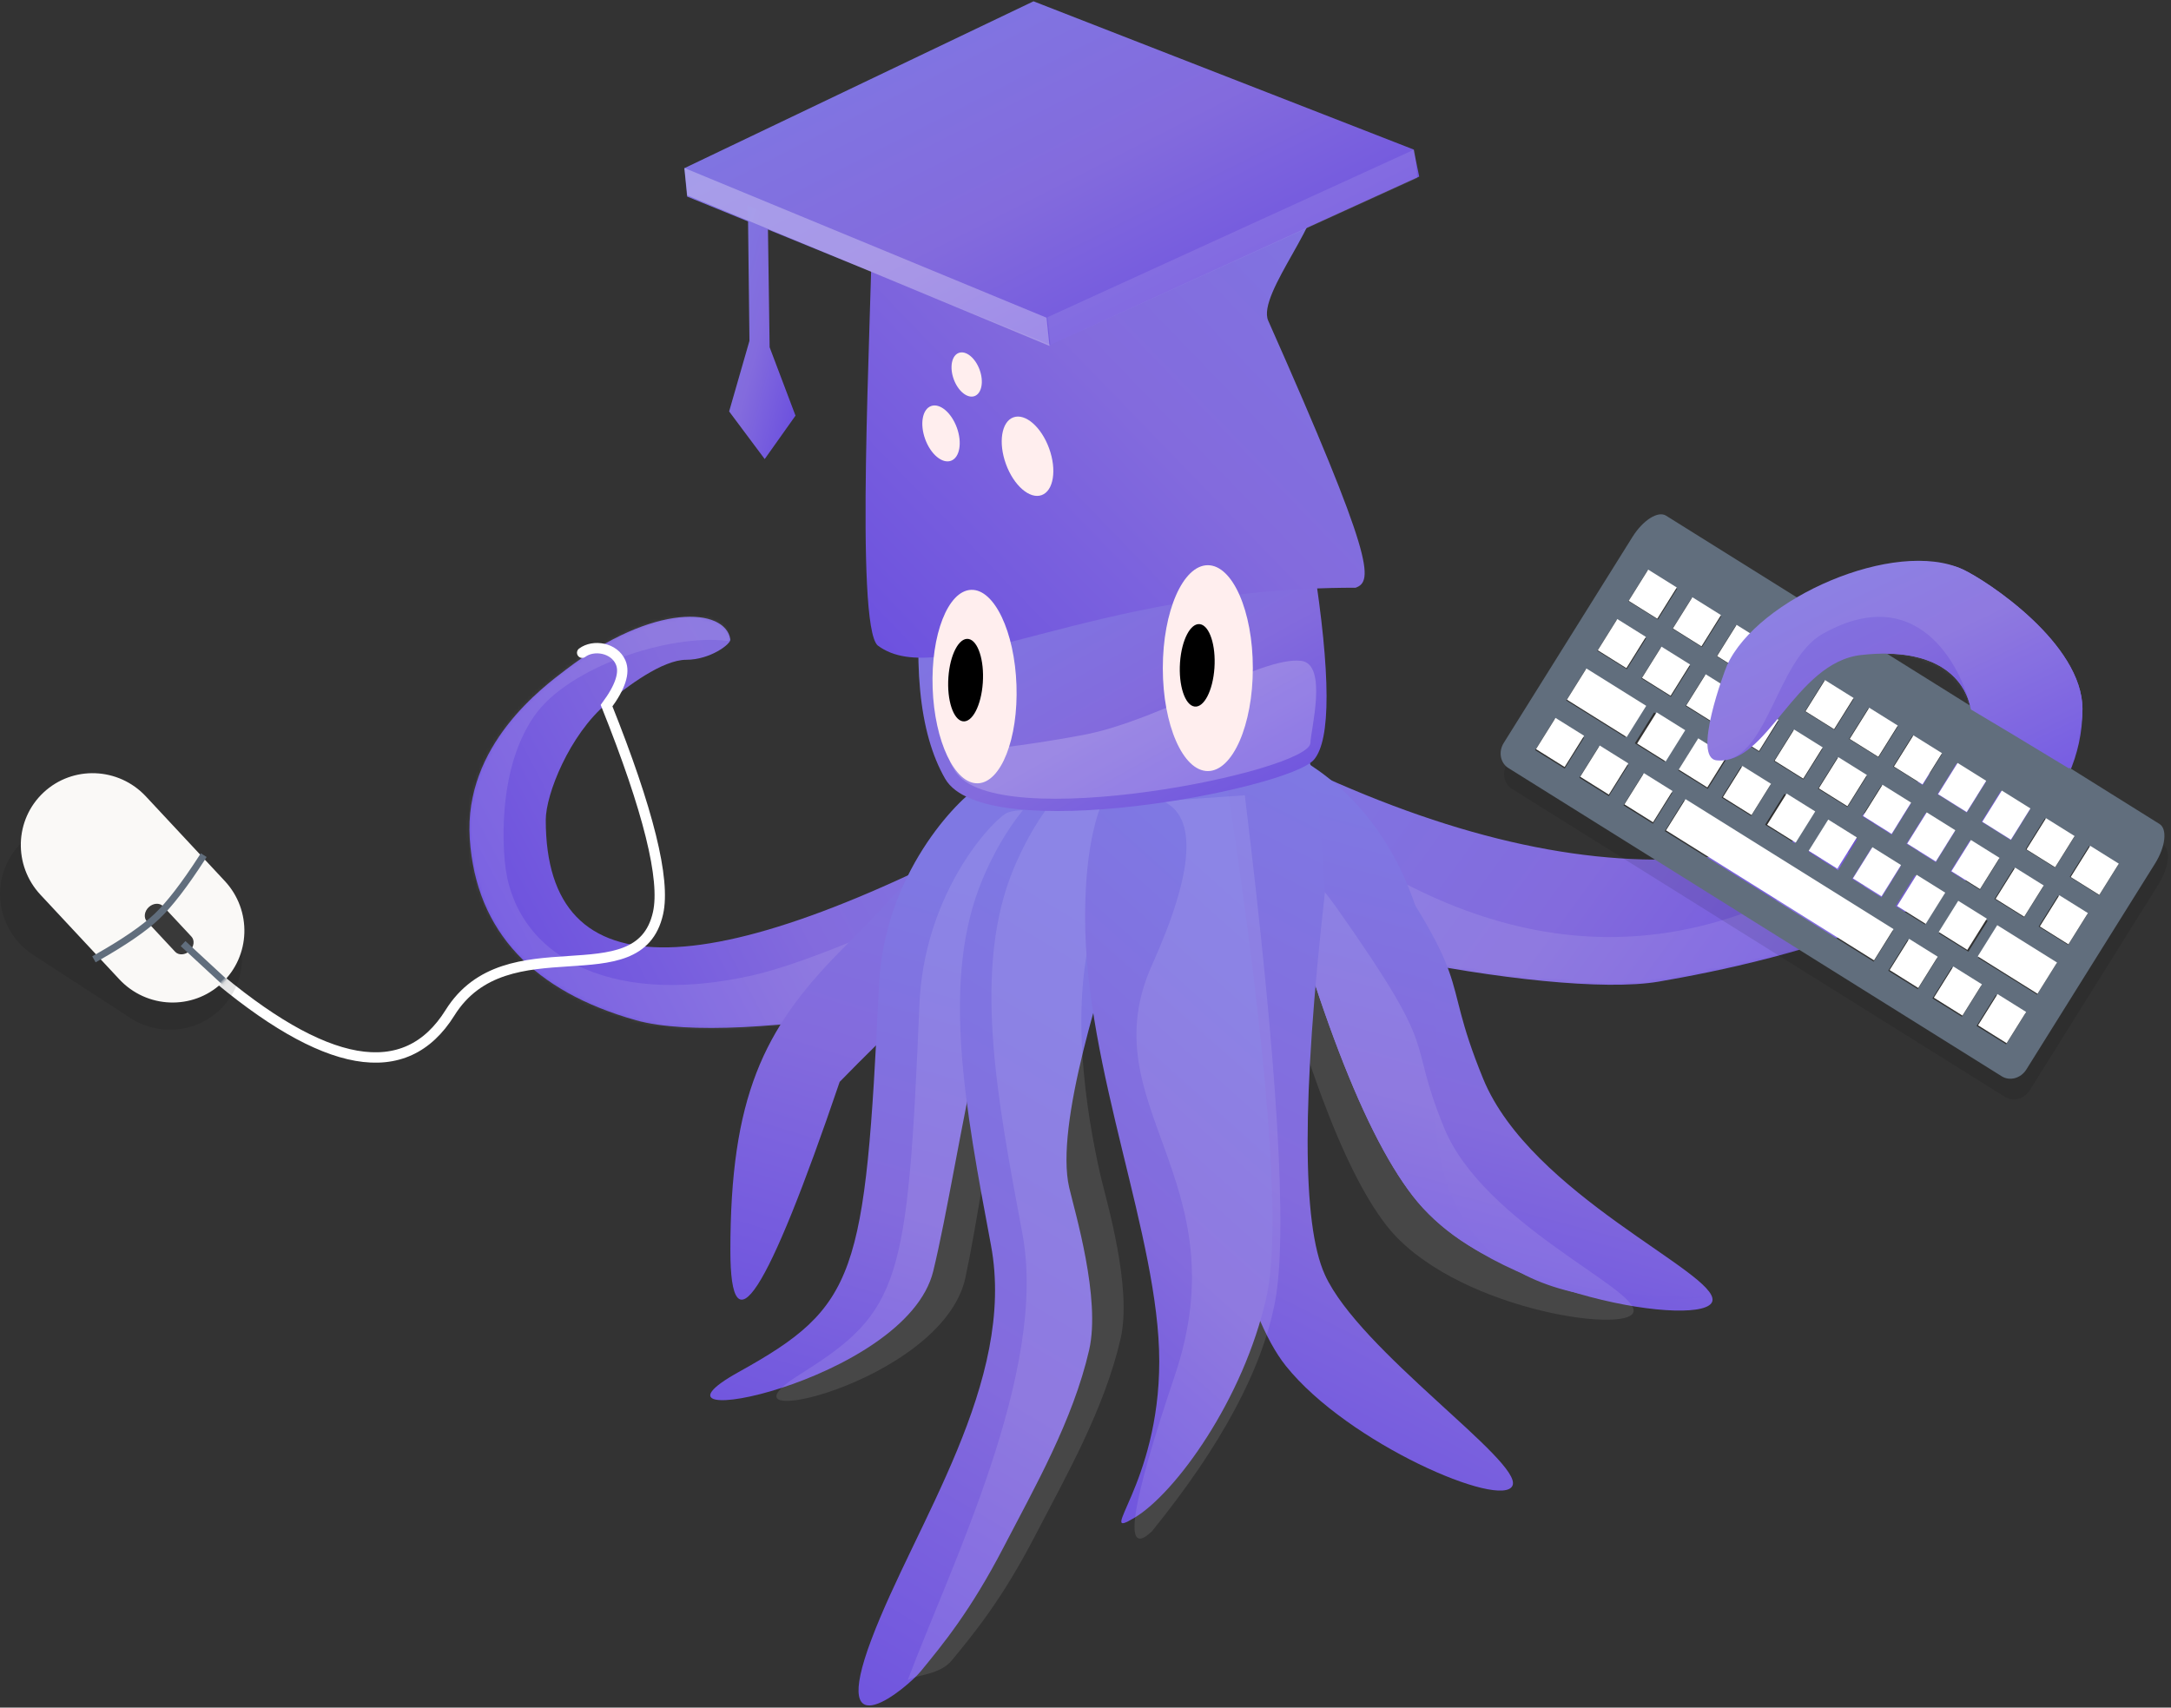 <?xml version="1.0" encoding="UTF-8"?>
<svg width="628px" height="494px" viewBox="0 0 628 494" version="1.1" xmlns="http://www.w3.org/2000/svg" xmlns:xlink="http://www.w3.org/1999/xlink">
    <rect x="0" y="0" width="628" height="494" fill="#333333" stroke="none"/>
    <!-- Generator: Sketch 52.6 (67491) - http://www.bohemiancoding.com/sketch -->
    <title>Study</title>
    <desc>Created with Sketch.</desc>
    <defs>
        <linearGradient x1="10.675%" y1="30.919%" x2="107.962%" y2="65.037%" id="linearGradient-1">
            <stop stop-color="#7F78E3" offset="0%"></stop>
            <stop stop-color="#836BDD" offset="48.428%"></stop>
            <stop stop-color="#684CDF" offset="100%"></stop>
        </linearGradient>
        <path d="M25.672,47.936 C116.079,96.969 187.342,98.874 239.461,53.654 C244.78,49.039 244.78,23.074 210.001,27.009 C190.799,29.182 219.857,-6.914 239.461,2.256 C246.399,5.501 274.05,23.647 274.05,42.65 C274.05,97.135 183.087,116.051 151.513,121.485 C119.939,126.919 24.435,107.153 6.008,91.328 C-6.277,80.779 0.278,66.315 25.672,47.936 Z" id="path-2"></path>
        <linearGradient x1="12.157%" y1="3.589%" x2="93.746%" y2="103.499%" id="linearGradient-4">
            <stop stop-color="#7F78E3" offset="0%"></stop>
            <stop stop-color="#836BDD" offset="48.428%"></stop>
            <stop stop-color="#684CDF" offset="100%"></stop>
        </linearGradient>
        <path d="M76.798,43.631 C75.299,35.094 67.282,25.38 45.039,27.897 C25.836,30.07 17.945,59.854 3.25,58.358 C-3.86,57.634 5.53,32.531 6.265,30.901 C14.999,11.537 54.895,-6.027 74.499,3.144 C81.436,6.389 109.088,24.534 109.088,43.538 C109.088,47.635 107.799,53.366 105.22,60.734 C92.726,53.143 83.251,47.442 76.798,43.631 Z" id="path-5"></path>
        <path d="M76.798,43.631 C75.299,35.094 63.403,5.215 33.943,21.766 C20.182,29.496 17.945,59.854 3.25,58.358 C-3.86,57.634 5.53,32.531 6.265,30.901 C14.999,11.537 54.895,-6.027 74.499,3.144 C81.436,6.389 109.088,24.534 109.088,43.538 C109.088,47.635 107.799,53.366 105.22,60.734 C92.726,53.143 83.251,47.442 76.798,43.631 Z" id="path-7"></path>
        <path d="M22.993,56.579 C117.765,108.772 165.151,109.793 165.151,59.642 C165.151,52.173 158.28,34.982 147.481,25.904 C141.736,21.074 131.424,13.3 124.5,13.3 C117.577,13.3 111.53,8.714 111.749,7.388 C113.268,-1.843 133.95,-3.242 159.286,16.126 C165.682,21.016 188.908,37.908 187.135,65.024 C185.361,92.14 168.409,109.326 138.991,117.594 C109.573,125.862 21.885,109.326 5.381,95.23 C-5.622,85.833 0.249,72.949 22.993,56.579 Z" id="path-9"></path>
        <linearGradient x1="12.157%" y1="3.589%" x2="-10.437%" y2="107.168%" id="linearGradient-11">
            <stop stop-color="#7F78E3" offset="0%"></stop>
            <stop stop-color="#836BDD" offset="48.428%"></stop>
            <stop stop-color="#684CDF" offset="100%"></stop>
        </linearGradient>
        <path d="M42.683,55.312 C42.683,66.926 33.348,76.341 21.83,76.341 C10.313,76.341 0.977,66.926 0.977,55.312 L0.977,21.877 C0.977,10.263 10.313,0.848 21.83,0.848 C33.348,0.848 42.683,10.263 42.683,21.877 L42.683,55.312" id="path-12"></path>
    </defs>
    <g id="Website" stroke="none" stroke-width="1" fill="none" fill-rule="evenodd">
        <g id="Desktop-HD" transform="translate(-708, -108)">
            <g id="Head" transform="translate(-103, -28)">
                <g id="Study" transform="translate(807, 97)">
                    <g transform="translate(-4, 0.508)">
                        <g id="Arms" transform="translate(143, 185)">
                            <g id="Keyboard-Arm" transform="translate(193.343, 15.974)">
                                <mask id="mask-3" fill="white">
                                    <use xlink:href="#path-2"></use>
                                </mask>
                                <use id="Mask" fill="url(#linearGradient-1)" xlink:href="#path-2"></use>
                                <path d="M67.187,86.972 C122.521,120.712 176.247,114.972 228.367,69.751 C233.685,65.137 244.78,23.074 210.001,27.009 C190.799,29.182 219.857,-6.914 239.461,2.256 C246.399,5.501 274.05,23.647 274.05,42.65 C274.05,97.135 183.087,116.051 151.513,121.485 C119.939,126.919 24.435,107.153 6.008,91.328 C-6.277,80.779 14.116,79.327 67.187,86.972 Z" id="Mask" fill-opacity="0.1" fill="#FFFFFF" mask="url(#mask-3)"></path>
                            </g>
                            <g id="Keyboard" transform="translate(396.198, 87.104) rotate(32) translate(-396.198, -87.104) translate(304.698, 41.604)">
                                <path d="M182.293,14.932 L182.293,85.205 C182.293,88.207 180.061,90.643 177.311,90.643 L9.011,90.643 C6.258,90.643 4.028,88.207 4.028,85.205 L4.028,14.932 C4.028,9.205 6.258,4.558 9.011,4.558 L177.311,4.558 C180.061,4.558 182.293,9.205 182.293,14.932 Z M12.851,82.136 L22.917,82.136 L22.917,71.629 L12.851,71.629 L12.851,82.136 Z M12.851,65.19 L32.938,65.19 L32.938,54.684 L12.851,54.684 L12.851,65.19 Z M12.851,48.244 L22.917,48.244 L22.917,37.742 L12.851,37.742 L12.851,48.244 Z M12.851,31.302 L22.917,31.302 L22.917,20.796 L12.851,20.796 L12.851,31.302 Z M27.909,48.244 L37.969,48.244 L37.969,37.742 L27.909,37.742 L27.909,48.244 Z M27.909,31.302 L37.969,31.302 L37.969,20.796 L27.909,20.796 L27.909,31.302 Z M42.964,48.244 L53.027,48.244 L53.027,37.742 L42.964,37.742 L42.964,48.244 Z M42.964,31.302 L53.027,31.302 L53.027,20.796 L42.964,20.796 L42.964,31.302 Z M58.017,48.244 L68.081,48.244 L68.081,37.742 L58.017,37.742 L58.017,48.244 Z M58.017,31.302 L68.081,31.302 L68.081,20.796 L58.017,20.796 L58.017,31.302 Z M73.074,48.244 L83.135,48.244 L83.135,37.742 L73.074,37.742 L73.074,48.244 Z M73.074,31.302 L83.135,31.302 L83.135,20.796 L73.074,20.796 L73.074,31.302 Z M88.128,48.244 L98.193,48.244 L98.193,37.742 L88.128,37.742 L88.128,48.244 Z M88.128,31.302 L98.193,31.302 L98.193,20.796 L88.128,20.796 L88.128,31.302 Z M103.183,48.244 L113.247,48.244 L113.247,37.742 L103.183,37.742 L103.183,48.244 Z M103.183,31.302 L113.247,31.302 L113.247,20.796 L103.183,20.796 L103.183,31.302 Z M118.24,48.244 L128.3,48.244 L128.3,37.742 L118.24,37.742 L118.24,48.244 Z M118.24,31.302 L128.3,31.302 L128.3,20.796 L118.24,20.796 L118.24,31.302 Z M133.292,48.244 L143.358,48.244 L143.358,37.742 L133.292,37.742 L133.292,48.244 Z M133.292,31.302 L143.358,31.302 L143.358,20.796 L133.292,20.796 L133.292,31.302 Z M148.35,48.244 L158.412,48.244 L158.412,37.742 L148.35,37.742 L148.35,48.244 Z M148.35,31.302 L158.412,31.302 L158.412,20.796 L148.35,20.796 L148.35,31.302 Z M163.406,48.244 L173.468,48.244 L173.468,37.742 L163.406,37.742 L163.406,48.244 Z M163.406,31.302 L173.468,31.302 L173.468,20.796 L163.406,20.796 L163.406,31.302 Z M163.406,82.136 L173.468,82.136 L173.468,71.629 L163.406,71.629 L163.406,82.136 Z M153.36,65.19 L173.447,65.19 L173.447,54.684 L153.36,54.684 L153.36,65.19 Z M148.35,82.136 L158.412,82.136 L158.412,71.629 L148.35,71.629 L148.35,82.136 Z M139.945,65.19 L150.012,65.19 L150.012,54.684 L139.945,54.684 L139.945,65.19 Z M133.292,82.136 L143.358,82.136 L143.358,71.629 L133.292,71.629 L133.292,82.136 Z M125.134,65.19 L135.197,65.19 L135.197,54.684 L125.134,54.684 L125.134,65.19 Z M110.318,65.19 L120.38,65.19 L120.38,54.684 L110.318,54.684 L110.318,65.19 Z M95.5,65.19 L105.566,65.19 L105.566,54.684 L95.5,54.684 L95.5,65.19 Z M80.689,65.19 L90.751,65.19 L90.751,54.684 L80.689,54.684 L80.689,65.19 Z M65.871,65.19 L75.933,65.19 L75.933,54.684 L65.871,54.684 L65.871,65.19 Z M57.057,82.136 L128.3,82.136 L128.3,71.629 L57.057,71.629 L57.057,82.136 Z M51.06,65.19 L61.121,65.19 L61.121,54.684 L51.06,54.684 L51.06,65.19 Z M42.964,82.136 L53.027,82.136 L53.027,71.629 L42.964,71.629 L42.964,82.136 Z M36.244,65.19 L46.304,65.19 L46.304,54.684 L36.244,54.684 L36.244,65.19 Z M27.909,82.136 L37.969,82.136 L37.969,71.629 L27.909,71.629 L27.909,82.136 Z" id="Shape" fill-opacity="0.1" fill="#000000"></path>
                                <path d="M178.266,10.374 L178.266,80.646 C178.266,83.649 176.033,86.084 173.284,86.084 L4.984,86.084 C2.23,86.084 -1.93267624e-12,83.649 -1.93267624e-12,80.646 L-2.50111043e-12,10.374 C-2.50111043e-12,4.647 2.23,6.25277607e-13 4.984,6.25277607e-13 L173.284,6.25277607e-13 C176.033,6.25277607e-13 178.266,4.647 178.266,10.374 Z M8.823,77.577 L18.889,77.577 L18.889,67.071 L8.823,67.071 L8.823,77.577 Z M8.823,60.632 L28.91,60.632 L28.91,50.126 L8.823,50.126 L8.823,60.632 Z M8.823,43.686 L18.889,43.686 L18.889,33.184 L8.823,33.184 L8.823,43.686 Z M8.823,26.744 L18.889,26.744 L18.889,16.237 L8.823,16.237 L8.823,26.744 Z M23.881,43.686 L33.941,43.686 L33.941,33.184 L23.881,33.184 L23.881,43.686 Z M23.881,26.744 L33.941,26.744 L33.941,16.237 L23.881,16.237 L23.881,26.744 Z M38.937,43.686 L48.999,43.686 L48.999,33.184 L38.937,33.184 L38.937,43.686 Z M38.937,26.744 L48.999,26.744 L48.999,16.237 L38.937,16.237 L38.937,26.744 Z M53.989,43.686 L64.053,43.686 L64.053,33.184 L53.989,33.184 L53.989,43.686 Z M53.989,26.744 L64.053,26.744 L64.053,16.237 L53.989,16.237 L53.989,26.744 Z M69.047,43.686 L79.107,43.686 L79.107,33.184 L69.047,33.184 L69.047,43.686 Z M69.047,26.744 L79.107,26.744 L79.107,16.237 L69.047,16.237 L69.047,26.744 Z M84.101,43.686 L94.165,43.686 L94.165,33.184 L84.101,33.184 L84.101,43.686 Z M84.101,26.744 L94.165,26.744 L94.165,16.237 L84.101,16.237 L84.101,26.744 Z M99.155,43.686 L109.219,43.686 L109.219,33.184 L99.155,33.184 L99.155,43.686 Z M99.155,26.744 L109.219,26.744 L109.219,16.237 L99.155,16.237 L99.155,26.744 Z M114.212,43.686 L124.273,43.686 L124.273,33.184 L114.212,33.184 L114.212,43.686 Z M114.212,26.744 L124.273,26.744 L124.273,16.237 L114.212,16.237 L114.212,26.744 Z M129.265,43.686 L139.331,43.686 L139.331,33.184 L129.265,33.184 L129.265,43.686 Z M129.265,26.744 L139.331,26.744 L139.331,16.237 L129.265,16.237 L129.265,26.744 Z M144.322,43.686 L154.385,43.686 L154.385,33.184 L144.322,33.184 L144.322,43.686 Z M144.322,26.744 L154.385,26.744 L154.385,16.237 L144.322,16.237 L144.322,26.744 Z M159.378,43.686 L169.441,43.686 L169.441,33.184 L159.378,33.184 L159.378,43.686 Z M159.378,26.744 L169.441,26.744 L169.441,16.237 L159.378,16.237 L159.378,26.744 Z M159.378,77.577 L169.441,77.577 L169.441,67.071 L159.378,67.071 L159.378,77.577 Z M149.333,60.632 L169.42,60.632 L169.42,50.126 L149.333,50.126 L149.333,60.632 Z M144.322,77.577 L154.385,77.577 L154.385,67.071 L144.322,67.071 L144.322,77.577 Z M135.918,60.632 L145.984,60.632 L145.984,50.126 L135.918,50.126 L135.918,60.632 Z M129.265,77.577 L139.331,77.577 L139.331,67.071 L129.265,67.071 L129.265,77.577 Z M121.107,60.632 L131.169,60.632 L131.169,50.126 L121.107,50.126 L121.107,60.632 Z M106.29,60.632 L116.353,60.632 L116.353,50.126 L106.29,50.126 L106.29,60.632 Z M91.472,60.632 L101.538,60.632 L101.538,50.126 L91.472,50.126 L91.472,60.632 Z M76.661,60.632 L86.724,60.632 L86.724,50.126 L76.661,50.126 L76.661,60.632 Z M61.843,60.632 L71.906,60.632 L71.906,50.126 L61.843,50.126 L61.843,60.632 Z M53.029,77.577 L124.273,77.577 L124.273,67.071 L53.029,67.071 L53.029,77.577 Z M47.032,60.632 L57.093,60.632 L57.093,50.126 L47.032,50.126 L47.032,60.632 Z M38.937,77.577 L48.999,77.577 L48.999,67.071 L38.937,67.071 L38.937,77.577 Z M32.216,60.632 L42.277,60.632 L42.277,50.126 L32.216,50.126 L32.216,60.632 Z M23.881,77.577 L33.941,77.577 L33.941,67.071 L23.881,67.071 L23.881,77.577 Z" id="Shape" fill="#616E7D"></path>
                                <polygon id="Fill-6" fill="#FFFFFF" points="8.869 26.624 18.625 26.624 18.625 15.974 8.869 15.974"></polygon>
                                <polygon id="Fill-7" fill="#FFFFFF" points="23.946 26.624 33.702 26.624 33.702 15.974 23.946 15.974"></polygon>
                                <polygon id="Fill-8" fill="#FFFFFF" points="39.023 26.624 48.779 26.624 48.779 15.974 39.023 15.974"></polygon>
                                <polygon id="Fill-9" fill="#FFFFFF" points="54.101 26.624 63.856 26.624 63.856 15.974 54.101 15.974"></polygon>
                                <polygon id="Fill-10" fill="#FFFFFF" points="69.178 26.624 78.934 26.624 78.934 15.974 69.178 15.974"></polygon>
                                <polygon id="Fill-11" fill="#FFFFFF" points="84.255 26.624 94.011 26.624 94.011 15.974 84.255 15.974"></polygon>
                                <polygon id="Fill-12" fill="#FFFFFF" points="99.332 26.624 109.088 26.624 109.088 15.974 99.332 15.974"></polygon>
                                <polygon id="Fill-13" fill="#FFFFFF" points="114.409 26.624 124.165 26.624 124.165 15.974 114.409 15.974"></polygon>
                                <polygon id="Fill-14" fill="#FFFFFF" points="129.487 26.624 139.242 26.624 139.242 15.974 129.487 15.974"></polygon>
                                <polygon id="Fill-15" fill="#FFFFFF" points="144.564 26.624 154.32 26.624 154.32 15.974 144.564 15.974"></polygon>
                                <polygon id="Fill-16" fill="#FFFFFF" points="159.641 26.624 169.397 26.624 169.397 15.974 159.641 15.974"></polygon>
                                <polygon id="Fill-17" fill="#FFFFFF" points="8.869 43.486 18.625 43.486 18.625 32.836 8.869 32.836"></polygon>
                                <polygon id="Fill-18" fill="#FFFFFF" points="23.946 43.486 33.702 43.486 33.702 32.836 23.946 32.836"></polygon>
                                <polygon id="Fill-19" fill="#FFFFFF" points="39.023 43.486 48.779 43.486 48.779 32.836 39.023 32.836"></polygon>
                                <polygon id="Fill-20" fill="#FFFFFF" points="54.101 43.486 63.856 43.486 63.856 32.836 54.101 32.836"></polygon>
                                <polygon id="Fill-21" fill="#FFFFFF" points="69.178 43.486 78.934 43.486 78.934 32.836 69.178 32.836"></polygon>
                                <polygon id="Fill-22" fill="#FFFFFF" points="84.255 43.486 94.011 43.486 94.011 32.836 84.255 32.836"></polygon>
                                <polygon id="Fill-23" fill="#FFFFFF" points="99.332 43.486 109.088 43.486 109.088 32.836 99.332 32.836"></polygon>
                                <polygon id="Fill-24" fill="#FFFFFF" points="114.409 43.486 124.165 43.486 124.165 32.836 114.409 32.836"></polygon>
                                <polygon id="Fill-25" fill="#FFFFFF" points="129.487 43.486 139.242 43.486 139.242 32.836 129.487 32.836"></polygon>
                                <polygon id="Fill-26" fill="#FFFFFF" points="144.564 43.486 154.32 43.486 154.32 32.836 144.564 32.836"></polygon>
                                <polygon id="Fill-27" fill="#FFFFFF" points="159.641 43.486 169.397 43.486 169.397 32.836 159.641 32.836"></polygon>
                                <polygon id="Fill-28" fill="#FFFFFF" points="8.869 60.348 29.268 60.348 29.268 49.698 8.869 49.698"></polygon>
                                <polygon id="Fill-29" fill="#FFFFFF" points="148.998 60.348 169.397 60.348 169.397 49.698 148.998 49.698"></polygon>
                                <polygon id="Fill-30" fill="#FFFFFF" points="32.815 60.348 42.571 60.348 42.571 49.698 32.815 49.698"></polygon>
                                <polygon id="Fill-31" fill="#FFFFFF" points="47.005 60.348 56.761 60.348 56.761 49.698 47.005 49.698"></polygon>
                                <polygon id="Fill-32" fill="#FFFFFF" points="62.083 60.348 71.838 60.348 71.838 49.698 62.083 49.698"></polygon>
                                <polygon id="Fill-33" fill="#FFFFFF" points="77.16 60.348 86.916 60.348 86.916 49.698 77.16 49.698"></polygon>
                                <polygon id="Fill-34" fill="#FFFFFF" points="91.35 60.348 101.106 60.348 101.106 49.698 91.35 49.698"></polygon>
                                <polygon id="Fill-35" fill="#FFFFFF" points="106.427 60.348 116.183 60.348 116.183 49.698 106.427 49.698"></polygon>
                                <polygon id="Fill-36" fill="#FFFFFF" points="121.504 60.348 131.26 60.348 131.26 49.698 121.504 49.698"></polygon>
                                <polygon id="Fill-37" fill="#FFFFFF" points="135.695 60.348 145.451 60.348 145.451 49.698 135.695 49.698"></polygon>
                                <polygon id="Fill-38" fill="#FFFFFF" points="8.869 77.21 18.625 77.21 18.625 66.56 8.869 66.56"></polygon>
                                <polygon id="Fill-39" fill="#FFFFFF" points="23.946 77.21 33.702 77.21 33.702 66.56 23.946 66.56"></polygon>
                                <polygon id="Fill-40" fill="#FFFFFF" points="39.023 77.21 48.779 77.21 48.779 66.56 39.023 66.56"></polygon>
                                <polyline id="Fill-41" fill="#FFFFFF" points="99.15 66.56 53.214 66.56 53.214 77.21 124.165 77.21 124.165 66.56 99.15 66.56"></polyline>
                                <polygon id="Fill-42" fill="#FFFFFF" points="129.487 77.21 139.242 77.21 139.242 66.56 129.487 66.56"></polygon>
                                <polygon id="Fill-43" fill="#FFFFFF" points="144.564 77.21 154.32 77.21 154.32 66.56 144.564 66.56"></polygon>
                                <polygon id="Fill-44" fill="#FFFFFF" points="159.641 77.21 169.397 77.21 169.397 66.56 159.641 66.56"></polygon>
                            </g>
                            <g id="Keyboard-Arm" transform="translate(358.305, 15.087)">
                                <mask id="mask-6" fill="white">
                                    <use xlink:href="#path-5"></use>
                                </mask>
                                <use id="Mask" fill="url(#linearGradient-4)" xlink:href="#path-5"></use>
                                <mask id="mask-8" fill="white">
                                    <use xlink:href="#path-7"></use>
                                </mask>
                                <use id="Mask" fill-opacity="0.1" fill="#FFFFFF" xlink:href="#path-7"></use>
                            </g>
                            <g id="Path-8" transform="translate(94.022, 91.061) scale(-1, 1) translate(-94.022, -91.061) translate(0.022, 31.061)">
                                <mask id="mask-10" fill="white">
                                    <use xlink:href="#path-9"></use>
                                </mask>
                                <use id="Mask" fill="url(#linearGradient-1)" xlink:href="#path-9"></use>
                                <path d="M11.581,64.81 C57.984,87.742 89.325,101.025 105.606,104.658 C148.072,114.134 174.61,97.94 176.998,71.657 C177.501,66.119 178.904,44.681 168.51,29.616 C158.662,15.344 129.487,5.791 112.726,7.817 C110.485,8.087 113.888,0.764 114.655,-0.595 C118.545,-7.488 137.662,-1.38 172.008,17.727 C183.907,27.105 190.835,36.111 192.79,44.744 C194.746,53.377 192.565,65.324 186.248,80.584 C170.752,117.383 154.899,135.783 138.688,135.783 C114.371,135.783 21.546,125.032 5.097,110.89 C-5.87,101.462 -3.708,86.102 11.581,64.81 Z" fill-opacity="0.1" fill="#FFFFFF" mask="url(#mask-10)"></path>
                            </g>
                            <path d="M256.448,88.747 C294.039,141.995 280.284,132.037 294.035,165.575 C307.787,199.114 361.934,221.713 360.346,229.82 C358.757,237.926 296.358,228.734 273.711,199.524 C258.613,180.051 243.275,138.748 227.698,75.616 L241.01,72.79 C245.363,76.111 249.464,78.854 256.448,88.747 Z" id="Path" fill="url(#linearGradient-11)"></path>
                            <path d="M280.283,165.986 C277.763,213.337 303.946,234.253 358.832,228.734 C317.182,228.734 288.809,218.998 273.711,199.524 C258.613,180.051 243.275,138.748 227.698,75.616 L241.01,72.79 C245.363,76.111 284.062,94.959 280.283,165.986 Z" id="Path" fill="url(#linearGradient-11)"></path>
                            <path d="M251.685,116.157 C282.743,160.24 271.379,151.996 282.74,179.762 C294.102,207.528 338.839,226.238 337.526,232.949 C336.214,239.661 284.659,232.051 265.948,207.868 C253.474,191.746 240.802,157.552 227.932,105.286 L238.93,102.946 C242.527,105.696 245.915,107.967 251.685,116.157 Z" id="Path" fill-opacity="0.1" fill="#FFFFFF"></path>
                            <path d="M158.844,62.309 C132.237,104.079 129.975,106.439 107.892,128.834 C85.81,151.229 76.273,171.041 76.273,215.234 C76.273,244.696 86.813,228.44 107.892,166.465 C136.22,137.43 158.058,119.593 173.405,112.953 C188.753,106.313 206.862,95.7 227.734,81.112 C199.545,40.73 176.582,34.462 158.844,62.309 Z" id="Path-4" fill="url(#linearGradient-11)"></path>
                            <path d="M148.547,80.76 C141.865,84.792 120.779,106.399 119.26,138.5 C115.268,222.841 112.864,231.418 78.691,250.398 C44.518,269.378 127.104,253.41 134.951,221.24 C142.798,189.069 151.154,117.905 169.845,98.987 C188.535,80.07 153.569,77.729 148.547,80.76 Z" id="Path-2" fill="url(#linearGradient-11)"></path>
                            <path d="M155.787,88.913 C150.122,92.765 132.247,113.407 130.959,144.075 C127.574,224.651 125.537,232.844 96.567,250.977 C67.597,269.109 137.609,253.855 144.261,223.12 C150.913,192.386 157.997,124.399 173.842,106.326 C189.687,88.253 160.044,86.017 155.787,88.913 Z" id="Path-2" fill-opacity="0.1" fill="#FFFFFF"></path>
                            <path d="M200.335,86.372 C197.576,95.138 194.683,104.063 191.656,113.145 C183.521,137.553 170.137,179 174.275,197.002 C175.85,203.857 183.5,229.114 180.039,244.102 C175.346,264.43 164.395,283.599 155.206,301.282 C145.755,319.469 137.786,329.14 131.26,337.082 C127.763,341.339 104.428,361.324 117.063,327.802 C129.698,294.279 159.047,253.275 151.659,213.748 C144.271,174.221 136.97,136.587 149.338,107.55 C157.583,88.192 169.998,75.332 186.584,68.969 L212.04,68.969 L200.335,86.372 Z" id="Path-5" fill="url(#linearGradient-11)"></path>
                            <path d="M209.437,83.075 C194.204,97.734 185.074,109.604 182.047,118.687 C173.912,143.095 179.24,175.703 183.377,193.705 C184.953,200.56 192.602,225.817 189.142,240.805 C184.449,261.133 173.497,280.302 164.309,297.985 C154.858,316.173 146.889,325.843 140.363,333.785 C136.865,338.042 130.394,337.889 127.579,339.522 C140.214,306 168.149,249.978 160.761,210.451 C153.374,170.924 146.072,133.29 158.44,104.253 C166.686,84.895 179.101,72.035 195.686,65.673 L221.143,65.673 L209.437,83.075 Z" id="Path-5" fill-opacity="0.1" fill="#FFFFFF"></path>
                            <path d="M248.233,111.863 C241.595,170.794 241.595,207.588 248.233,222.245 C258.19,244.231 305.485,276.289 302.524,283.251 C299.564,290.214 254.991,271.145 236.991,248.682 C224.796,233.463 217.592,197.094 212.04,167.201 C204.897,128.735 205.454,95.728 212.04,78.513 C216.994,65.567 233.351,56.524 241.738,68.969 C244.955,73.744 247.12,88.042 248.233,111.863 Z" id="Path-6" fill="url(#linearGradient-11)"></path>
                            <path d="M193.215,292.535 C204.978,285.483 224.727,258.364 231.337,228.734 C235.744,208.981 231.859,158.908 219.683,78.513 L200.335,68.969 C186.038,73.007 178.889,89.68 178.889,118.99 C178.889,162.954 200.335,211.387 200.335,247.319 C200.335,283.251 181.451,299.587 193.215,292.535 Z" id="Path-7" fill="url(#linearGradient-11)"></path>
                            <path d="M203.749,297.159 C222.544,271.313 233.246,248.513 235.854,228.76 C238.462,209.007 232.988,160.466 219.432,83.139 L195.804,86.015 C206.121,90.057 205.921,105.896 195.204,133.534 C179.129,174.991 224.236,193.929 207.966,251.943 C197.118,290.62 195.713,305.692 203.749,297.159 Z" id="Path-7" fill-opacity="0.1" fill="#FFFFFF" transform="translate(214.084, 191.305) rotate(3) translate(-214.084, -191.305) "></path>
                        </g>
                        <g id="Head" transform="translate(201, 0)">
                            <path d="M74.415,201.288 L186.915,201.288 C191.955,233.587 192.004,252.587 187.061,258.29 C179.646,266.843 91.879,283.706 80.401,263.778 C72.749,250.494 70.754,229.663 74.415,201.288 Z" id="Rectangle" fill="url(#linearGradient-4)"></path>
                            <path d="M120.209,251.134 C142.782,246.94 171.62,228.298 183.355,229.663 C191.227,230.579 186.074,249.997 186.074,253.352 C186.074,261.71 94.77,280.102 83.292,261.586 C78.519,253.886 82.496,258.14 120.209,251.134 Z" id="Rectangle" fill-opacity="0.2" fill="#FFFFFF"></path>
                            <path d="M201.75,77.922 C201.992,85.901 182.252,96.534 182.311,104.779 C182.497,130.47 187.329,219.358 180.652,225.227 C162.364,238.904 119.749,208.513 42.419,208.513 C37.178,206.671 37.178,200.014 67.687,131.278 C71.149,123.479 49.949,100.207 53.881,92.379 C84.598,31.223 201.49,69.363 201.75,77.922 Z" id="Triangle" fill="url(#linearGradient-4)" transform="translate(120.775, 143.541) scale(-1, 1) translate(-120.775, -143.541) "></path>
                            <ellipse id="Oval" fill="#FFEEEE" transform="translate(79.208, 163.875) scale(-1, 1) rotate(20) translate(-79.208, -163.875) " cx="79.208" cy="163.875" rx="4.873" ry="8.423"></ellipse>
                            <ellipse id="Oval" fill="#FFEEEE" transform="translate(104.231, 170.475) scale(-1, 1) rotate(20) translate(-104.231, -170.475) " cx="104.231" cy="170.475" rx="6.644" ry="11.969"></ellipse>
                            <ellipse id="Oval" fill="#FFEEEE" transform="translate(86.628, 146.831) scale(-1, 1) rotate(20) translate(-86.628, -146.831) " cx="86.628" cy="146.831" rx="3.987" ry="6.65"></ellipse>
                            <g id="Hat" transform="translate(112.523, 100.598) rotate(-6) translate(-112.523, -100.598) translate(6.523, 38.098)">
                                <polygon id="Path" fill="url(#linearGradient-4)" points="0.37 46.127 0.431 37.88 105.929 0.424 210.797 54.559 211.587 62.516 100.386 99.759 33.511 63.898"></polygon>
                                <polygon id="Path" fill="url(#linearGradient-4)" transform="translate(16.677, 87.294) rotate(3) translate(-16.677, -87.294) " points="19.792 91.817 26.231 111.966 16.676 124.045 7.122 109.747 14.062 89.651 15.654 50.542 21.262 53.373"></polygon>
                                <polygon id="Path" fill-opacity="0.1" fill="#FFFFFF" points="211.04 54.576 211.04 62.869 100.386 99.759 100.386 91.739"></polygon>
                                <polygon id="Path-15" fill-opacity="0.3" fill="#FFFFFF" points="100.103 100.055 100.103 91.849 0.456 37.827 0.456 45.786"></polygon>
                            </g>
                        </g>
                        <g id="Eyes" transform="translate(276, 202)">
                            <ellipse id="Oval" fill="#FFEEEE" transform="translate(13.908, 35.111) rotate(-2) translate(-13.908, -35.111) " cx="13.908" cy="35.111" rx="12.132" ry="28"></ellipse>
                            <path d="M10.084,45.121 C7.351,44.599 5.687,38.86 6.367,32.302 C7.048,25.744 9.815,20.85 12.548,21.371 C15.282,21.893 16.946,27.632 16.265,34.19 C15.585,40.748 12.818,45.642 10.084,45.121 Z" id="Oval" fill="#000000" transform="translate(11.316, 33.246) rotate(-2) translate(-11.316, -33.246) "></path>
                            <ellipse id="Oval" fill="#FFEEEE" cx="81.385" cy="29.778" rx="13.02" ry="29.778"></ellipse>
                            <path d="M77.085,40.847 C74.352,40.326 72.688,34.587 73.368,28.029 C74.049,21.471 76.816,16.577 79.549,17.098 C82.283,17.619 83.947,23.358 83.266,29.916 C82.586,36.475 79.818,41.369 77.085,40.847 Z" id="Oval" fill="#000000" transform="translate(78.317, 28.973) rotate(-2) translate(-78.317, -28.973) "></path>
                        </g>
                        <g id="Mouse" transform="translate(0, 226)">
                            <path d="M68.5,93.277 C102.055,122.051 125.275,126.122 138.16,105.492 C154.589,79.189 192.743,101.595 198.344,76.676 C200.534,66.931 195.574,46.915 183.465,16.63 C187.432,11.268 188.797,7.122 187.558,4.19 C185.7,-0.208 179.631,-1.11 176.404,1.324" id="Cabel" stroke="#FFFFFF" stroke-width="3" stroke-linecap="round"></path>
                            <path d="M63.867,97.085 C63.867,108.699 54.532,118.114 43.015,118.114 C31.497,118.114 22.161,108.699 22.161,97.085 L22.161,63.65 C22.161,52.036 31.497,42.621 43.015,42.621 C54.532,42.621 63.867,52.036 63.867,63.65 L63.867,97.085" id="Fill-164-Copy" fill-opacity="0.1" fill="#000000" transform="translate(43.014, 80.367) rotate(-57) translate(-43.014, -80.367) "></path>
                            <g id="Mouse-body" transform="translate(46.663, 69.186) rotate(137) translate(-46.663, -69.186) translate(25.163, 30.686)">
                                <mask id="mask-13" fill="white">
                                    <use xlink:href="#path-12"></use>
                                </mask>
                                <use id="Fill-164" fill="#FAF9F7" xlink:href="#path-12"></use>
                                <path d="M25.437,28.639 C25.437,30.121 23.996,31.322 22.219,31.322 C20.441,31.322 19,30.121 19,28.639 L19,16.684 C19,15.201 20.441,14 22.219,14 C23.996,14 25.437,15.201 25.437,16.684 L25.437,28.639" id="Fill-169" fill="#393939" mask="url(#mask-13)"></path>
                                <path d="M7.294,45.72 C15.144,41.085 20.853,37.01 24.423,33.494 C27.993,29.978 32.233,24.277 37.143,16.39" id="Path-3" stroke="#616E7D" stroke-width="2" stroke-linecap="square" mask="url(#mask-13)" transform="translate(22.218, 31.055) rotate(-136) translate(-22.218, -31.055) "></path>
                                <path d="M22.148,16.85 L20.787,-1.552" id="Path-9" stroke="#616E7D" stroke-width="2" mask="url(#mask-13)"></path>
                            </g>
                        </g>
                    </g>
                </g>
            </g>
        </g>
    </g>
</svg>